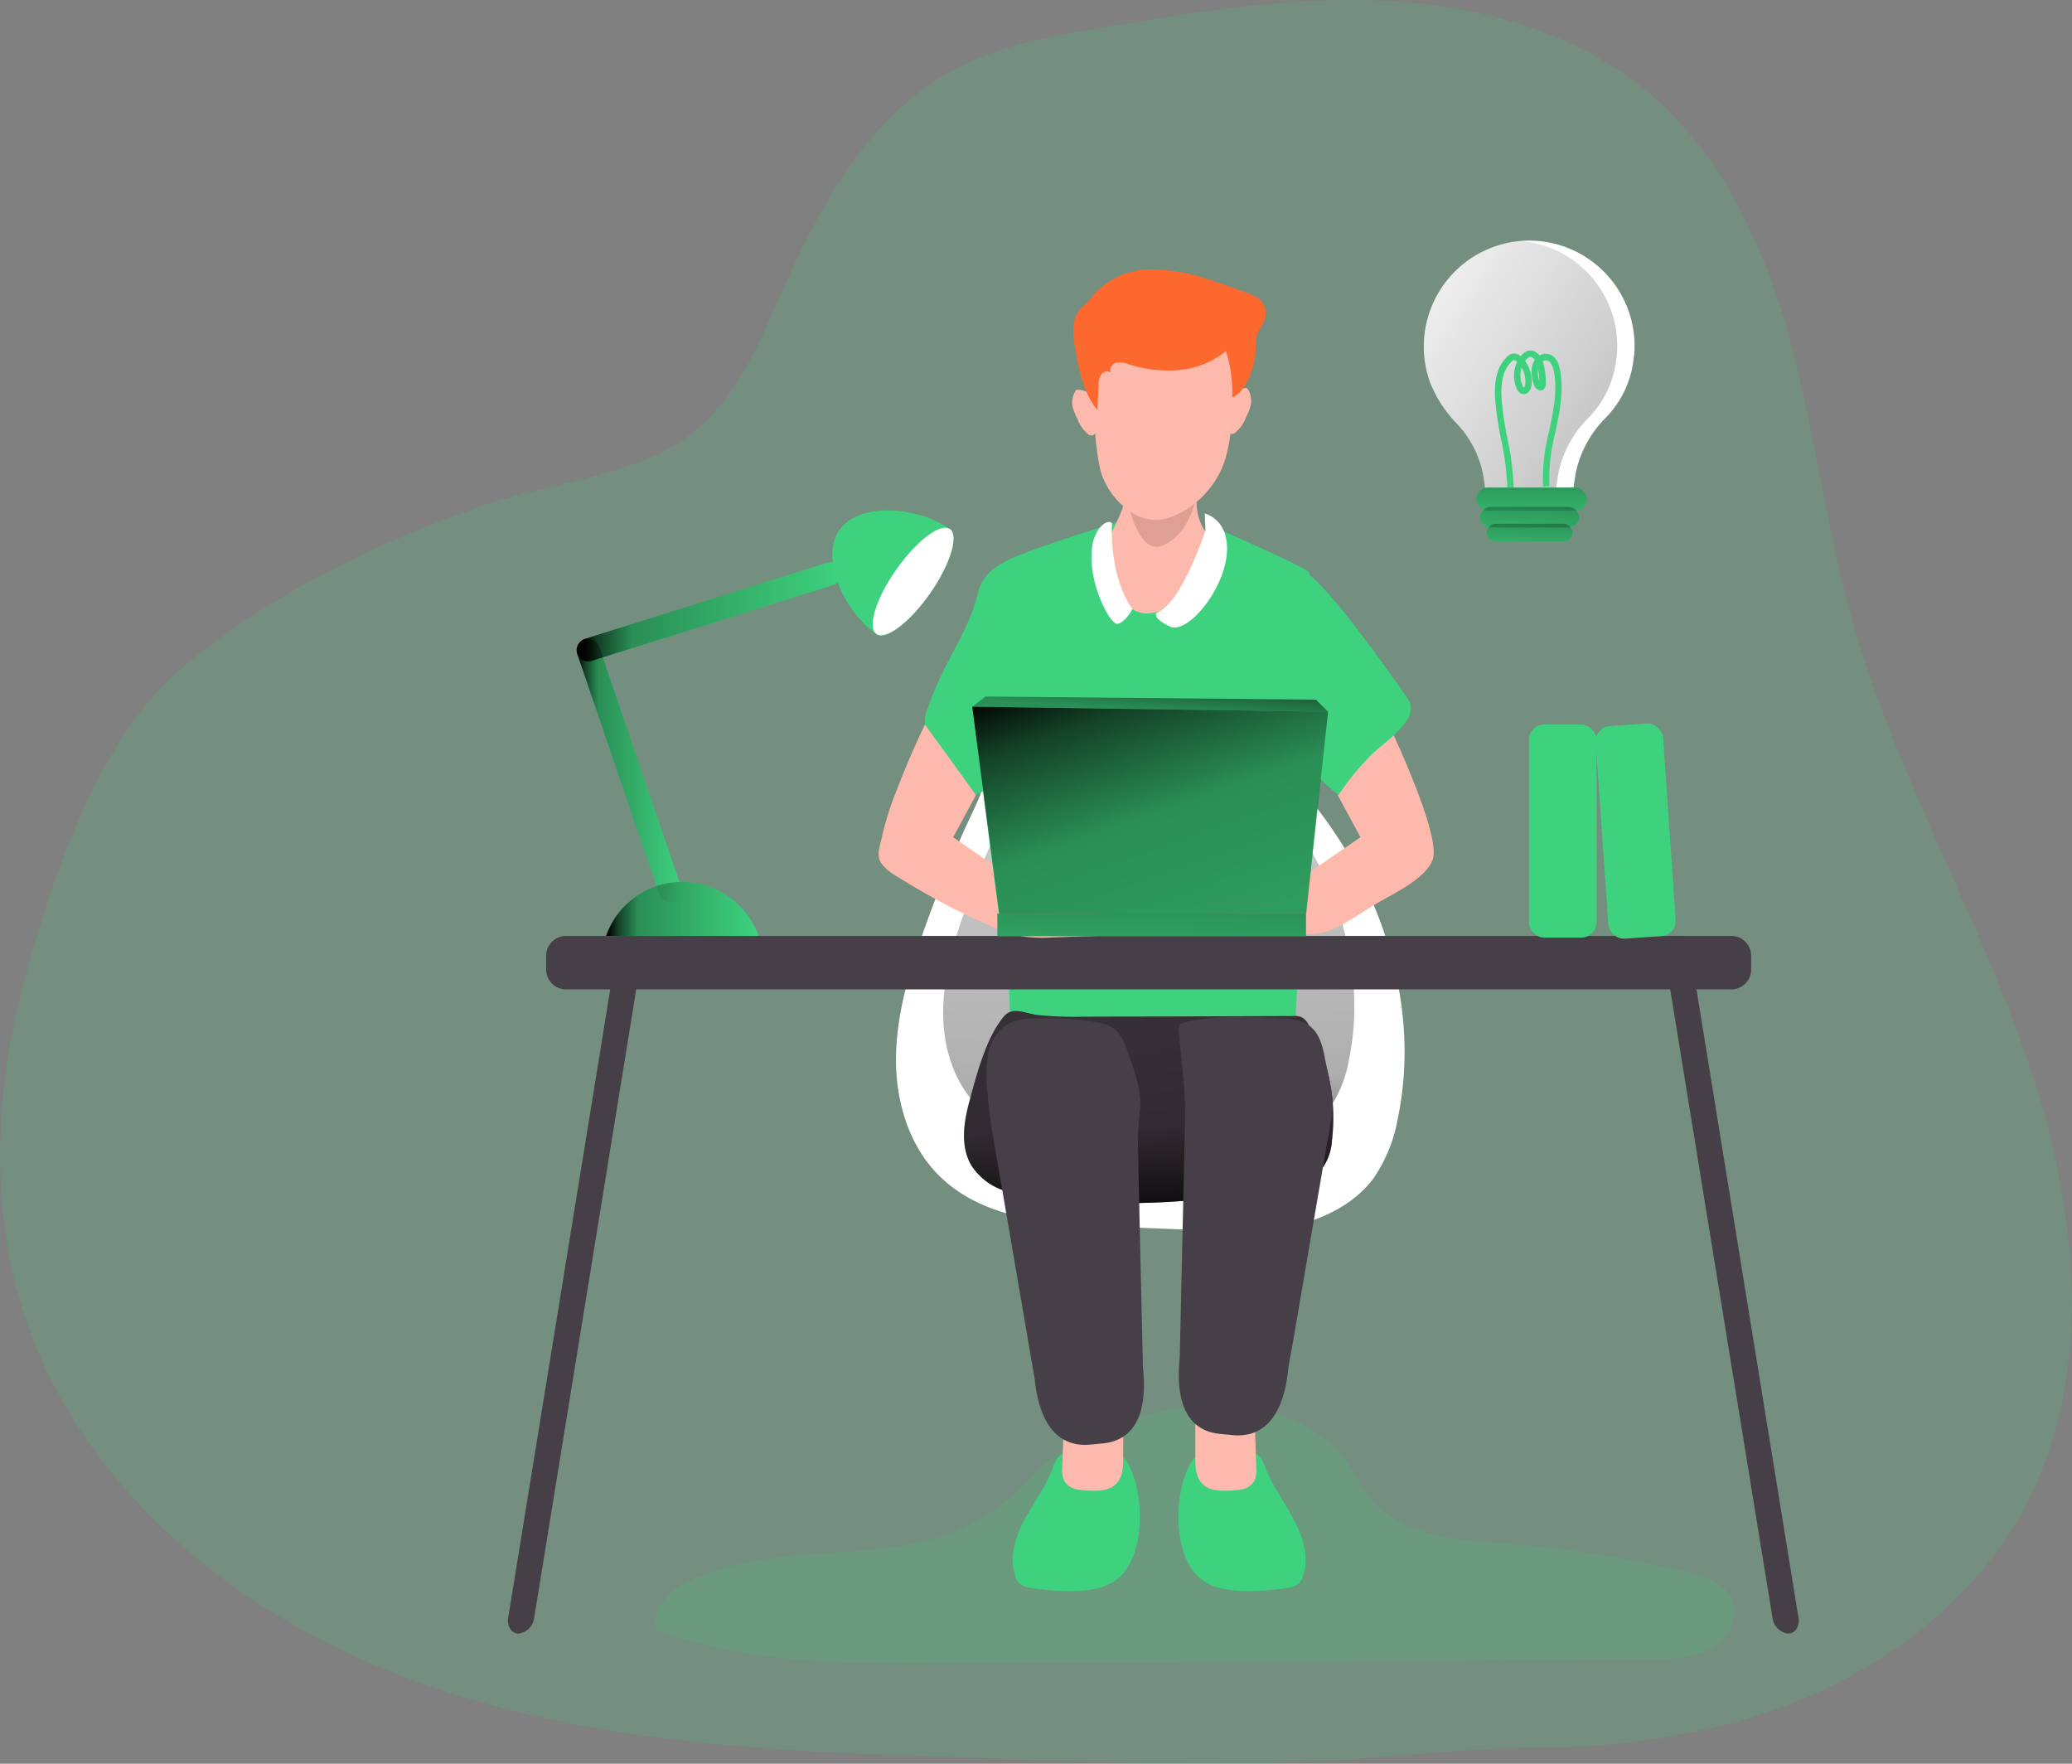 <svg id="Layer_1" data-name="Layer 1" xmlns="http://www.w3.org/2000/svg" xmlns:xlink="http://www.w3.org/1999/xlink" viewBox="0 0 328.24 279.35"><rect x="0" y="0" width="328.24" height="279.35" fill="#808080" stroke="none"/><defs><linearGradient id="linear-gradient" x1="280.15" y1="288.18" x2="273.39" y2="140.36" gradientUnits="userSpaceOnUse"><stop offset="0.01"/><stop offset="0.08" stop-opacity="0.69"/><stop offset="0.21" stop-opacity="0.32"/><stop offset="1" stop-opacity="0"/></linearGradient><linearGradient id="linear-gradient-2" x1="279.06" y1="280.52" x2="274.93" y2="200.93" xlink:href="#linear-gradient"/><linearGradient id="linear-gradient-3" x1="182.68" y1="135.68" x2="181.98" y2="167.5" xlink:href="#linear-gradient"/><linearGradient id="linear-gradient-4" x1="192.22" y1="229.35" x2="216.37" y2="229.35" xlink:href="#linear-gradient"/><linearGradient id="linear-gradient-5" x1="187.56" y1="207.42" x2="204.22" y2="207.42" gradientTransform="translate(77.44 -52.13) rotate(18.83)" xlink:href="#linear-gradient"/><linearGradient id="linear-gradient-6" x1="187.56" y1="182.28" x2="229.63" y2="182.28" gradientTransform="translate(445.02 37.91) rotate(107.44)" xlink:href="#linear-gradient"/><linearGradient id="linear-gradient-7" x1="174.95" y1="101.97" x2="219.44" y2="228.67" xlink:href="#linear-gradient"/><linearGradient id="linear-gradient-8" x1="182.79" y1="103.23" x2="179.97" y2="147.43" xlink:href="#linear-gradient"/><linearGradient id="linear-gradient-9" x1="385.61" y1="175.51" x2="310.53" y2="126.32" gradientUnits="userSpaceOnUse"><stop offset="0.01"/><stop offset="0.13" stop-opacity="0.69"/><stop offset="0.25" stop-opacity="0.32"/><stop offset="1" stop-opacity="0"/></linearGradient><linearGradient id="linear-gradient-10" x1="242.66" y1="72.05" x2="242.61" y2="85.81" xlink:href="#linear-gradient-9"/><linearGradient id="linear-gradient-11" x1="242.73" y1="75.41" x2="241.86" y2="89.41" xlink:href="#linear-gradient-9"/><linearGradient id="linear-gradient-12" x1="242.54" y1="79.21" x2="242.07" y2="90.43" xlink:href="#linear-gradient-9"/></defs><title>8</title><path d="M370.47,116a59.57,59.57,0,0,0-12-15c-11.3-10-26.61-14.54-41.68-15.43s-30.11,1.56-45,4C263.47,91,255,92.38,247.52,96.33c-12.09,6.42-19.54,18.44-25.26,30.43s-9.34,25.29-22.73,31c-8.43,3.61-18.41,4.79-27.19,7.84-17,5.92-33.51,14-47.38,25.65-13.46,11.3-21.12,34.63-25.36,51.24s-4.91,34.58.4,51c8.55,26.41,31.8,46.09,57.55,56.45s54,12.58,81.72,13.47c24,.77,49.06,2.31,73,.47,9.42-.72,18.12-1.57,27.75-1.68a119.1,119.1,0,0,0,33.78-4.81C391.33,352,407.59,341,416.48,325c12-21.7,8.89-48.8.74-72.24s-20.84-45.23-27.56-69.12c-4.05-14.42-5.86-29.39-9.76-43.86A99.73,99.73,0,0,0,370.47,116Z" transform="translate(-96.21 -85.39)" fill="#3ed27e" opacity="0.18" style="isolation:isolate"/><path d="M205.82,335.59c-3.3,1.43-6.78,4.7-5.46,8.05,14.48,5.27,30.27,5.27,45.68,5.2,37.35-.17,74.7-.33,112-.67,3.11,0,6.36-.09,9.09-1.58s4.69-4.89,3.5-7.76c-1.12-2.68-4.3-3.74-7.13-4.42a179.54,179.54,0,0,0-28.43-4.48c-7.78-.6-16.57-1.13-21.62-7.08-1.91-2.25-3.05-5.08-5-7.28-11.67-13.15-39.12-7.29-49.08,3.91C244.2,336.58,224.72,327.38,205.82,335.59Z" transform="translate(-96.21 -85.39)" fill="#3ed27e" opacity="0.18" style="isolation:isolate"/><path d="M242.33,233.41c-2.22,6.35-4.14,12.92-4.18,19.65s2,13.7,6.75,18.46c6.95,7,17.77,7.77,27.6,8.16l13,.52c5.11.2,10.27.4,15.28-.62s9.91-3.43,13-7.53a24.28,24.28,0,0,0,3.9-9.69c3.52-17.09-2.19-35.3-12.92-49.06a46,46,0,0,0-11.26-10.7c-7.22-4.59-28.71-11.47-35.77-3.78-3.21,3.49-5.24,10.56-7.27,14.84A200.61,200.61,0,0,0,242.33,233.41Z" transform="translate(-96.21 -85.39)" fill="#fff"/><path d="M249,229.77c-1.8,5.14-3.35,10.45-3.38,15.9s1.62,11.08,5.46,14.93c5.62,5.63,14.38,6.28,22.32,6.6l10.53.42a51.5,51.5,0,0,0,12.35-.51c4.05-.83,8-2.77,10.48-6.09a19.42,19.42,0,0,0,3.16-7.83c2.85-13.83-1.77-28.55-10.45-39.68a37.1,37.1,0,0,0-9.11-8.66c-5.84-3.71-23.22-9.27-28.93-3.06-2.59,2.83-4.24,8.55-5.87,12A161.77,161.77,0,0,0,249,229.77Z" transform="translate(-96.21 -85.39)" fill="url(#linear-gradient)"/><path d="M261.57,320.93c-1,1.74-2.11,3.41-3.06,5.16-1.45,2.72-2.45,5.93-1.49,8.85a2.82,2.82,0,0,0,.79,1.33,3.52,3.52,0,0,0,1.73.63,41.61,41.61,0,0,0,6.11.5c2.8,0,5.82-.33,7.9-2.21,4.17-3.79,3.89-13.12,1.5-17.7a3.17,3.17,0,0,0-2.9-2,20.87,20.87,0,0,0-5.74-.31c-2.15.24-2.72.76-3.47,2.81A20.46,20.46,0,0,1,261.57,320.93Z" transform="translate(-96.21 -85.39)" fill="#3ed27e"/><path d="M267.06,321.33a9.78,9.78,0,0,0,1.52.15c1.56.07,3.33.06,4.44-1.05s1.13-2.74,1.13-4.25v-5.86c0-3.87-3.62-3.34-6.46-2.86a4.12,4.12,0,0,0-1.84.69c-1,.79-1.11,2.23-1.15,3.49l-.2,6.17a4.19,4.19,0,0,0,.32,2.17A3,3,0,0,0,267.06,321.33Z" transform="translate(-96.21 -85.39)" fill="#fdbaac"/><path d="M298.16,320.93c1,1.74,2.11,3.41,3,5.16,1.46,2.72,2.46,5.93,1.49,8.85a2.82,2.82,0,0,1-.79,1.33,3.45,3.45,0,0,1-1.73.63,41.59,41.59,0,0,1-6.1.5c-2.8,0-5.83-.33-7.9-2.21-4.18-3.79-3.9-13.12-1.51-17.7a3.94,3.94,0,0,1,.82-1.16,4.05,4.05,0,0,1,2.08-.82,20.94,20.94,0,0,1,5.75-.31c2.14.24,2.71.76,3.46,2.81A19.47,19.47,0,0,0,298.16,320.93Z" transform="translate(-96.21 -85.39)" fill="#3ed27e"/><path d="M292.67,321.33a9.9,9.9,0,0,1-1.52.15c-1.57.07-3.33.06-4.44-1.05s-1.14-2.74-1.14-4.25v-5.86c0-3.87,3.63-3.34,6.46-2.86a4.11,4.11,0,0,1,1.85.69c1,.79,1.1,2.23,1.14,3.49l.2,6.17a4.19,4.19,0,0,1-.31,2.17A3,3,0,0,1,292.67,321.33Z" transform="translate(-96.21 -85.39)" fill="#fdbaac"/><path d="M289.91,169.51s12.2,5.28,13.63,6.48c1.28,1.07-2.19,74.31-2.46,77.89s-19.79,4.15-28.23,2.54a91.68,91.68,0,0,1-16.46-5s-2.67-75.65-1-77,17.8-6.34,17.8-6.34Z" transform="translate(-96.21 -85.39)" fill="#3ed27e"/><path d="M249.78,259.84c-.91,3.34-1.46,7.1.28,10.08a9.72,9.72,0,0,0,4.93,3.94,24.77,24.77,0,0,0,6.27,1.33,117.59,117.59,0,0,0,39.23-2.13,9.35,9.35,0,0,0,4.85-2.19,8.35,8.35,0,0,0,1.88-4.9,29.63,29.63,0,0,0-3.75-18.33,2.66,2.66,0,0,0-1-1.1,2.69,2.69,0,0,0-1.32-.22l-33.29.11a58.27,58.27,0,0,1-7.24-.27c-1.87-.22-4-1.41-5.34.19C252.43,249.69,250.9,255.68,249.78,259.84Z" transform="translate(-96.21 -85.39)" fill="#473f47"/><path d="M249.78,259.84c-.91,3.34-1.46,7.1.28,10.08a9.72,9.72,0,0,0,4.93,3.94,24.77,24.77,0,0,0,6.27,1.33,117.59,117.59,0,0,0,39.23-2.13,9.35,9.35,0,0,0,4.85-2.19,8.35,8.35,0,0,0,1.88-4.9,29.63,29.63,0,0,0-3.75-18.33,2.66,2.66,0,0,0-1-1.1,2.69,2.69,0,0,0-1.32-.22l-33.29.11a58.27,58.27,0,0,1-7.24-.27c-1.87-.22-4-1.41-5.34.19C252.43,249.69,250.9,255.68,249.78,259.84Z" transform="translate(-96.21 -85.39)" fill="url(#linear-gradient-2)"/><path d="M289.45,312.5l1.95.19c5.9.59,8.28-4.44,8.87-10.34.14-1.23.43-2.47.64-3.69L304.8,276l1.8-10.5c.18-1.06.37-2.11.54-3.17.52-3.08-.41-6.05-1-9.14-.35-1.87-.8-3.88-2.24-5.12s-3.43-1.35-5.29-1.44c-4.94-.22-9.95-.45-14.76.7a1.26,1.26,0,0,0-.77.4,1.29,1.29,0,0,0-.13.83c.35,4.7,1.1,9.36,1,14.06l-.85,37.76C282.5,306.25,283.55,311.91,289.45,312.5Z" transform="translate(-96.21 -85.39)" fill="#473f47"/><path d="M271,314l-2,.19c-5.89.59-8.28-4.44-8.87-10.34l-6.35-37c-.51-2.94-.94-5.77-1.16-8.76a19.91,19.91,0,0,1,.2-6.07,6.7,6.7,0,0,1,3.54-4.69,8.91,8.91,0,0,1,3-.58,45,45,0,0,1,10.11.48,7,7,0,0,1,3.35,1.19,7.27,7.27,0,0,1,2,3.51c1,2.88,2.29,6.06,2,9.14a46.74,46.74,0,0,0-.34,5.93l.29,13.1.49,21.43a2.17,2.17,0,0,0,0,.36C277.91,307.72,276.86,313.38,271,314Z" transform="translate(-96.21 -85.39)" fill="#473f47"/><path d="M373.62,236.78v2.16a3.15,3.15,0,0,1-3.15,3.16H185.88a3.15,3.15,0,0,1-3.15-3.16v-2.16a3.15,3.15,0,0,1,3.15-3.15H370.47A3.15,3.15,0,0,1,373.62,236.78Z" transform="translate(-96.21 -85.39)" fill="#473f47"/><path d="M316.2,200.15s7.92,16.5,7.07,21c-.59,3.17-6.66,5.95-9.06,7.39s-4.81,3.21-7.3,4.19-5.33.6-7.86.52l-13-.42c-.62,0-1.45-.23-1.45-.86,0-.37.32-.66.63-.87a7,7,0,0,1,3.28-1.22,33.52,33.52,0,0,0,8.26-1.58L311.73,218l-3.61-6.69Z" transform="translate(-96.21 -85.39)" fill="#fdbaac"/><path d="M256.1,174.06c-2.6,1.13-4.38,2.69-5,5.36-1,4.13-3.05,7.59-5,11.34a54.65,54.65,0,0,0-3,7.05,4.42,4.42,0,0,0-.34,2.34,4.66,4.66,0,0,0,.86,1.65q3.47,4.84,7.22,9.47a27.53,27.53,0,0,0,4.31-2.49c.53-.84.32-2.86.4-3.84q.22-3,.4-6.07Z" transform="translate(-96.21 -85.39)" fill="#3ed27e"/><path d="M285.46,160.33a10.34,10.34,0,0,1,.19,1.44c.13,1.94-.07,3.93.51,5.78a8.93,8.93,0,0,0,.9,1.9c1.39,2.2-.33,5.79-1.55,7.79-1.55,2.53-4,5-7.11,5.3-3.91.35-5.61-4-6.33-7.09-.42-1.78-.78-3.06-.11-4.82s1.71-3.44,2.24-5.3a37.1,37.1,0,0,0,.76-6.51,4,4,0,0,1,.45-1.67,3,3,0,0,1,2-1.28,8.31,8.31,0,0,1,2.39-.07,7.45,7.45,0,0,1,3.53.88A5.48,5.48,0,0,1,285.46,160.33Z" transform="translate(-96.21 -85.39)" fill="#fdbaac"/><path d="M274.61,163.62s1.59,9.95,5.82,8.16,5.26-7.5,5.26-7.5Z" transform="translate(-96.21 -85.39)" fill="#dea095"/><path d="M287.18,169.38s-3.74,11.52-7.68,13.06c0,0-1.05.69,2.05,2.19s10.54-8.07,8.78-14.43a4.88,4.88,0,0,0-3.27-3.49Z" transform="translate(-96.21 -85.39)" fill="#fff"/><path d="M272.37,168.26s-.57,8.28,3.23,13.61c0,0-1.21,2.22-2.39,2.33s-4.75-6.69-4-12.09C269.56,169,271.7,167.48,272.37,168.26Z" transform="translate(-96.21 -85.39)" fill="#fff"/><path d="M311,210.42" transform="translate(-96.21 -85.39)" fill="none" stroke="#000" stroke-miterlimit="10" stroke-width="0.34"/><path d="M269.08,141.42s.2,15.39,1.75,19.4,5.4,7.23,8.92,6.91,8.56-3.74,10.44-9.24,1.88-18.55,1.13-20.26-4.79-6.95-14.11-5.25C270.8,134.15,268.87,139.07,269.08,141.42Z" transform="translate(-96.21 -85.39)" fill="#fdbaac"/><path d="M316.5,192.17c1.3,1.84,2.22,3.17,2.44,3.48a4.22,4.22,0,0,1,.75,1.42,3.47,3.47,0,0,1-.79,2.66c-1.39,2-3.44,3.36-5.23,5a41.63,41.63,0,0,0-5.39,6.55,19,19,0,0,1-3.3-3,6.7,6.7,0,0,1-2.6-6.18l-.18-12.9-.1-6.45c0-1.11-1.43-6.13-.74-7C303,173.7,312,185.89,316.5,192.17Z" transform="translate(-96.21 -85.39)" fill="#3ed27e"/><path d="M267.13,147.12a.6.6,0,0,0-.35,0,.74.74,0,0,0-.26.29,3.52,3.52,0,0,0-.39,2.38,7.92,7.92,0,0,0,.76,1.92,5.57,5.57,0,0,0,1.76,2.5.82.82,0,0,0,.56.15.7.7,0,0,0,.38-.2,3.22,3.22,0,0,0,.76-2.2,4.62,4.62,0,0,0-.58-3.26A3.6,3.6,0,0,0,267.13,147.12Z" transform="translate(-96.21 -85.39)" fill="#fdbaac"/><path d="M293.36,146.87a.83.83,0,0,1,.35,0,.81.81,0,0,1,.26.29,3.61,3.61,0,0,1,.39,2.39,9.25,9.25,0,0,1-.76,1.92,5.56,5.56,0,0,1-1.76,2.49.84.84,0,0,1-.57.16.79.79,0,0,1-.37-.2,3.24,3.24,0,0,1-.76-2.2,4.55,4.55,0,0,1,.58-3.26A3.6,3.6,0,0,1,293.36,146.87Z" transform="translate(-96.21 -85.39)" fill="#fdbaac"/><path d="M266.44,140c-.32-2-.39-4.31,1-5.78.29-.31.64-.56.94-.86s.76-.91,1.15-1.37a12.23,12.23,0,0,1,9.14-3.93,30,30,0,0,1,10,1.93q2.7.88,5.36,1.91a5.23,5.23,0,0,1,1.87,1.05,3.1,3.1,0,0,1,.59,3.2c-.3.85-.92,1.57-1.17,2.43a8,8,0,0,0-.18,2.07,12.11,12.11,0,0,1-1.42,5.29,5.32,5.32,0,0,1-2.29,2.44,22.48,22.48,0,0,0-1-7.38,13.79,13.79,0,0,1-7.41,3,20.36,20.36,0,0,1-8-.91,3.55,3.55,0,0,0-2-.24c-.65.18-1.17,1-.8,1.54a1.14,1.14,0,0,0-1.58.36,3.38,3.38,0,0,0-.41,1.75l-.17,3.82C267.77,147.63,267,143.49,266.44,140Z" transform="translate(-96.21 -85.39)" fill="#fc682d"/><path d="M242.74,200.15c-1.64,3.41-3.15,6.9-4.49,10.44a47.24,47.24,0,0,0-2.38,7.58c-.21,1-.7,2.37-.33,3.38.57,1.55,2.92,2.76,4.24,3.56a106.59,106.59,0,0,0,13.11,6.83,22.16,22.16,0,0,0,5.52,1.8,24.35,24.35,0,0,0,4.52.13l8.68-.3c.79,0,1.82-.27,1.89-1.06,0-.55-.47-1-.94-1.29a18.52,18.52,0,0,0-5-2.21c-1.73-.47-3.87-.15-5.5-.73-1.84-.65-3.89-2.71-5.52-3.84L247.21,218l3.61-6.69Z" transform="translate(-96.21 -85.39)" fill="#fdbaac"/><polygon points="206.89 144.72 158.24 144.72 153.97 111.94 210.34 112.72 206.89 144.72" fill="#3ed27e"/><path d="M198.4,233.63,197,242.1l-16.16,99.5a2.86,2.86,0,0,1-2.47,2.53c-1.14,0-1.88-1.14-1.65-2.53l16.16-99.5,1.37-8.47Z" transform="translate(-96.21 -85.39)" fill="#473f47"/><path d="M359.43,233.63l1.37,8.47L377,341.6a2.86,2.86,0,0,0,2.47,2.53c1.14,0,1.88-1.14,1.65-2.53l-16.16-99.5-1.37-8.47Z" transform="translate(-96.21 -85.39)" fill="#473f47"/><rect x="158" y="144.71" width="48.89" height="3.57" fill="#3ed27e"/><rect x="158" y="144.71" width="48.89" height="3.57" fill="url(#linear-gradient-3)"/><path d="M261.9,303.16a4,4,0,0,0-1.26,4.58,5.3,5.3,0,0,0,2.84,2.21,25.92,25.92,0,0,0,12.63,2,2.13,2.13,0,0,0,1-.27,2,2,0,0,0,.67-1,10.43,10.43,0,0,0,.58-5,4.71,4.71,0,0,0-1.41-3,5.87,5.87,0,0,0-3.25-1C269.55,301.17,265.37,300.18,261.9,303.16Z" transform="translate(-96.21 -85.39)" fill="none"/><path d="M216.37,233.63H192.22a12.8,12.8,0,0,1,24.15,0Z" transform="translate(-96.21 -85.39)" fill="#3ed27e"/><rect x="194.06" y="185.45" width="3.66" height="43.92" rx="1.83" transform="translate(-152.68 -11.06) rotate(-18.83)" fill="#3ed27e"/><rect x="206.76" y="160.32" width="3.66" height="43.92" rx="1.83" transform="translate(1.01 350.53) rotate(-107.44)" fill="#3ed27e"/><path d="M216.37,233.63H192.22a12.8,12.8,0,0,1,24.15,0Z" transform="translate(-96.21 -85.39)" fill="url(#linear-gradient-4)"/><rect x="194.06" y="185.45" width="3.66" height="43.92" rx="1.83" transform="translate(-152.68 -11.06) rotate(-18.83)" fill="url(#linear-gradient-5)"/><rect x="206.76" y="160.32" width="3.66" height="43.92" rx="1.83" transform="translate(1.01 350.53) rotate(-107.44)" fill="url(#linear-gradient-6)"/><path d="M243.54,179.38c-3.1,4.44-6.77,7.28-8.34,6.51h0a1.37,1.37,0,0,1-.2-.13l-.21-.13c-4.58-3.21-8.81-11.7-5.6-16.29s12.64-3.54,17.22-.33l.2.15a1.33,1.33,0,0,1,.19.14h0C248.06,170.51,246.65,174.93,243.54,179.38Z" transform="translate(-96.21 -85.39)" fill="#3ed27e"/><path d="M243.54,179.38c-3.1,4.44-6.77,7.28-8.34,6.51h0l-.14-.08a.13.13,0,0,1-.06-.05c-1.39-1.11,0-5.6,3.18-10.13s6.91-7.39,8.43-6.47l.07,0,.12.1h0C248.06,170.51,246.65,174.93,243.54,179.38Z" transform="translate(-96.21 -85.39)" fill="#3ed27e"/><path d="M243.54,179.38c-3.1,4.44-6.77,7.28-8.34,6.51h0l-.14-.08a.13.13,0,0,1-.06-.05c-1.39-1.11,0-5.6,3.18-10.13s6.91-7.39,8.43-6.47l.07,0,.12.1h0C248.06,170.51,246.65,174.93,243.54,179.38Z" transform="translate(-96.21 -85.39)" fill="#fff"/><rect x="242.22" y="114.75" width="10.7" height="33.76" rx="2.42" fill="#3ed27e"/><rect x="349.98" y="200.15" width="10.7" height="33.76" rx="2.42" transform="translate(-110.28 -60.47) rotate(-3.94)" fill="#3ed27e"/><polygon points="206.94 144.72 158.29 144.72 154.02 111.94 210.39 112.72 206.94 144.72" fill="url(#linear-gradient-7)"/><polygon points="156.15 110.32 154.02 111.94 210.39 112.72 208.45 110.82 156.15 110.32" fill="url(#linear-gradient-8)"/><path d="M355.05,141.76a15.82,15.82,0,0,1-4.38,9.71,17.56,17.56,0,0,0-4.69,8.18c-.22.95-.34,1.93-.51,3h-14c-.1-.71-.17-1.42-.31-2.11a16.24,16.24,0,0,0-4.11-8,19.91,19.91,0,0,1-4.29-6.58,16.79,16.79,0,0,1,13-22.24c.45-.07.89-.12,1.32-.16a16.69,16.69,0,0,1,18,18.21Z" transform="translate(-96.21 -85.39)" fill="#fff" style="isolation:isolate"/><path d="M352.31,141.76a15.76,15.76,0,0,1-4.37,9.71,17.58,17.58,0,0,0-4.7,8.18c-.22.95-.33,1.93-.51,3H331.48c-.1-.71-.17-1.42-.31-2.11a16.24,16.24,0,0,0-4.11-8,19.91,19.91,0,0,1-4.29-6.58,16.79,16.79,0,0,1,13-22.24c.45-.07.89-.12,1.32-.16a16.68,16.68,0,0,1,15.24,18.21Z" transform="translate(-96.21 -85.39)" fill="url(#linear-gradient-9)"/><rect x="233.88" y="77.23" width="17.52" height="3.65" rx="1.82" fill="#3ed27e"/><rect x="234.49" y="80.29" width="15.66" height="3.26" rx="1.63" fill="#3ed27e"/><rect x="235.53" y="82.96" width="13.59" height="2.83" rx="1.41" fill="#3ed27e"/><rect x="233.88" y="77.23" width="17.52" height="3.65" rx="1.82" fill="url(#linear-gradient-10)"/><rect x="234.49" y="80.29" width="15.66" height="3.26" rx="1.63" fill="url(#linear-gradient-11)"/><rect x="235.53" y="82.96" width="13.59" height="2.83" rx="1.41" fill="url(#linear-gradient-12)"/><path d="M335,162.57a43.19,43.19,0,0,0-1-7.6,56.54,56.54,0,0,1-.93-6.28c-.22-3.19.41-5.42,1.93-6.82a1.58,1.58,0,0,1,1-.49,1.56,1.56,0,0,1,1.11.45c.05-.06.09-.12.14-.17a2.12,2.12,0,0,1,1-.7,1.5,1.5,0,0,1,1.2.16,2.06,2.06,0,0,1,.65.6,1.88,1.88,0,0,1,1.43-.25c.91.23,1.54,1.09,1.81,2.48.65,3.34-.06,6.71-.75,10a28.73,28.73,0,0,0-.93,8.42l-1,.09a29.38,29.38,0,0,1,.95-8.71c.7-3.31,1.36-6.43.75-9.57-.11-.56-.39-1.53-1.07-1.7a.94.94,0,0,0-.7.15,3.74,3.74,0,0,1,.17.54,12.44,12.44,0,0,1,.35,3,1.12,1.12,0,0,1-.33.86.78.78,0,0,1-.77.16,1.52,1.52,0,0,1-.88-1.09,5.52,5.52,0,0,1-.17-2.89,2.55,2.55,0,0,1,.4-.81,1.29,1.29,0,0,0-.42-.42.5.5,0,0,0-.41-.06,1.1,1.1,0,0,0-.51.39c-.08.09-.14.18-.21.27a5.37,5.37,0,0,1,1,3.89c-.1.69-.51,1.35-1.23,1.35a1.29,1.29,0,0,1-1.09-.89,5,5,0,0,1,.07-4.24l-.05,0c-.24-.23-.39-.28-.45-.27a.79.79,0,0,0-.36.22c-1.27,1.17-1.81,3.2-1.61,6a57.87,57.87,0,0,0,.91,6.16,43.81,43.81,0,0,1,1,7.78Zm2.28-19a4,4,0,0,0,.13,2.9.83.83,0,0,0,.22.31.82.82,0,0,0,.2-.48A4.41,4.41,0,0,0,337.27,143.61Zm2.57.1a5.35,5.35,0,0,0,.23,2.15v0A11.44,11.44,0,0,0,339.84,143.71Z" transform="translate(-96.21 -85.39)" fill="#3ed27e"/></svg>